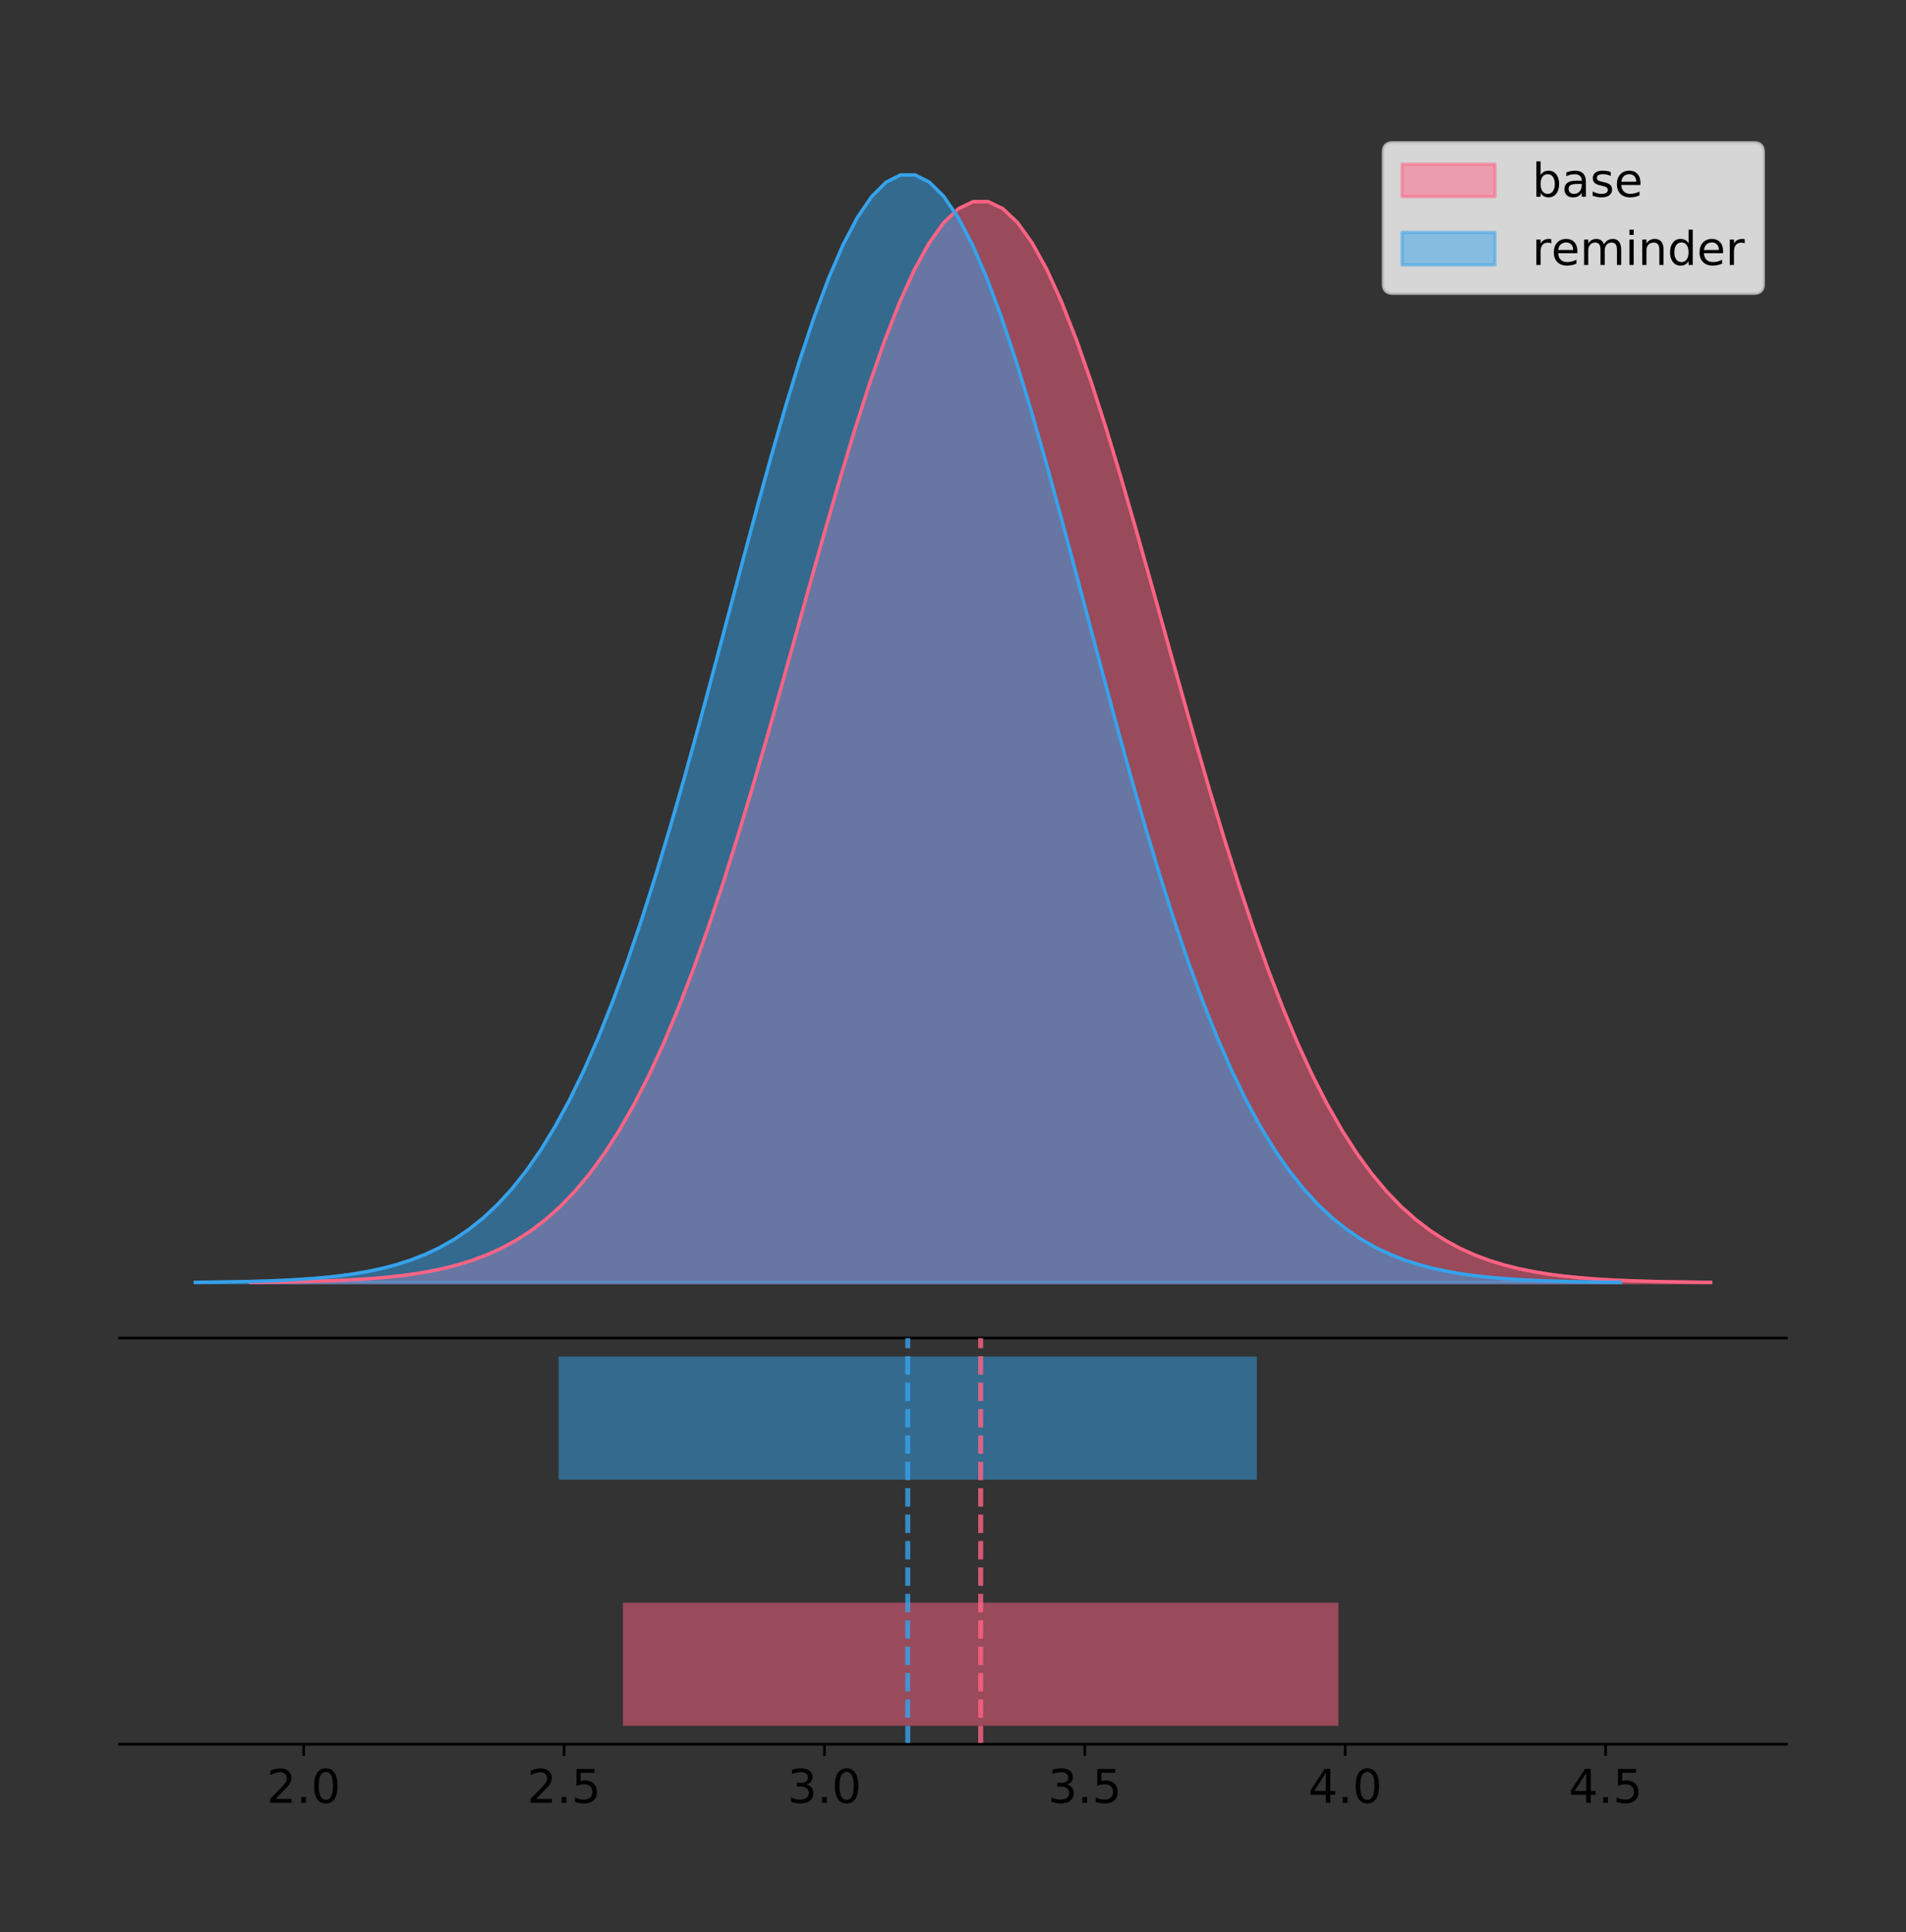 <?xml version="1.0" encoding="utf-8" standalone="no"?>
<!DOCTYPE svg PUBLIC "-//W3C//DTD SVG 1.1//EN"
  "http://www.w3.org/Graphics/SVG/1.1/DTD/svg11.dtd">
<!-- Created with matplotlib (https://matplotlib.org/) -->
<svg height="581.789pt" version="1.1" viewBox="0 0 574.2 581.789" width="574.2pt" xmlns="http://www.w3.org/2000/svg" xmlns:xlink="http://www.w3.org/1999/xlink">
 <rect x="0" y="0" width="574.2" height="581.789" fill="#333333" stroke="none"/>
 <defs>
  <style type="text/css">
*{stroke-linecap:butt;stroke-linejoin:round;}
  </style>
 </defs>
 <g id="figure_1">
  <g id="patch_1">
   <path d="M 0 581.789 
L 574.2 581.789 
L 574.2 0 
L 0 0 
z
" style="fill:none;"/>
  </g>
  <g id="axes_1">
   <g id="patch_2">
    <path d="M 36 402.93 
L 538.2 402.93 
L 538.2 36 
L 36 36 
z
" style="fill:none;"/>
   </g>
   <g id="PolyCollection_1">
    <defs>
     <path d="M 75.495 -195.538 
L 75.495 -195.647 
L 79.939 -195.689 
L 84.382 -195.744 
L 88.825 -195.818 
L 93.268 -195.916 
L 97.712 -196.045 
L 102.155 -196.214 
L 106.598 -196.433 
L 111.041 -196.715 
L 115.484 -197.077 
L 119.928 -197.536 
L 124.371 -198.115 
L 128.814 -198.841 
L 133.257 -199.744 
L 137.7 -200.859 
L 142.144 -202.225 
L 146.587 -203.887 
L 151.03 -205.895 
L 155.473 -208.302 
L 159.916 -211.166 
L 164.36 -214.548 
L 168.803 -218.511 
L 173.246 -223.12 
L 177.689 -228.438 
L 182.132 -234.526 
L 186.576 -241.44 
L 191.019 -249.228 
L 195.462 -257.928 
L 199.905 -267.567 
L 204.348 -278.154 
L 208.792 -289.679 
L 213.235 -302.115 
L 217.678 -315.408 
L 222.121 -329.481 
L 226.564 -344.233 
L 231.008 -359.534 
L 235.451 -375.233 
L 239.894 -391.154 
L 244.337 -407.099 
L 248.78 -422.854 
L 253.224 -438.193 
L 257.667 -452.881 
L 262.11 -466.682 
L 266.553 -479.363 
L 270.996 -490.704 
L 275.44 -500.5 
L 279.883 -508.571 
L 284.326 -514.764 
L 288.769 -518.96 
L 293.213 -521.079 
L 297.656 -521.079 
L 302.099 -518.96 
L 306.542 -514.764 
L 310.985 -508.571 
L 315.429 -500.5 
L 319.872 -490.704 
L 324.315 -479.363 
L 328.758 -466.682 
L 333.201 -452.881 
L 337.645 -438.193 
L 342.088 -422.854 
L 346.531 -407.099 
L 350.974 -391.154 
L 355.417 -375.233 
L 359.861 -359.534 
L 364.304 -344.233 
L 368.747 -329.481 
L 373.19 -315.408 
L 377.633 -302.115 
L 382.077 -289.679 
L 386.52 -278.154 
L 390.963 -267.567 
L 395.406 -257.928 
L 399.849 -249.228 
L 404.293 -241.44 
L 408.736 -234.526 
L 413.179 -228.438 
L 417.622 -223.12 
L 422.065 -218.511 
L 426.509 -214.548 
L 430.952 -211.166 
L 435.395 -208.302 
L 439.838 -205.895 
L 444.281 -203.887 
L 448.725 -202.225 
L 453.168 -200.859 
L 457.611 -199.744 
L 462.054 -198.841 
L 466.497 -198.115 
L 470.941 -197.536 
L 475.384 -197.077 
L 479.827 -196.715 
L 484.27 -196.433 
L 488.714 -196.214 
L 493.157 -196.045 
L 497.6 -195.916 
L 502.043 -195.818 
L 506.486 -195.744 
L 510.93 -195.689 
L 515.373 -195.647 
L 515.373 -195.538 
L 515.373 -195.538 
L 510.93 -195.538 
L 506.486 -195.538 
L 502.043 -195.538 
L 497.6 -195.538 
L 493.157 -195.538 
L 488.714 -195.538 
L 484.27 -195.538 
L 479.827 -195.538 
L 475.384 -195.538 
L 470.941 -195.538 
L 466.497 -195.538 
L 462.054 -195.538 
L 457.611 -195.538 
L 453.168 -195.538 
L 448.725 -195.538 
L 444.281 -195.538 
L 439.838 -195.538 
L 435.395 -195.538 
L 430.952 -195.538 
L 426.509 -195.538 
L 422.065 -195.538 
L 417.622 -195.538 
L 413.179 -195.538 
L 408.736 -195.538 
L 404.293 -195.538 
L 399.849 -195.538 
L 395.406 -195.538 
L 390.963 -195.538 
L 386.52 -195.538 
L 382.077 -195.538 
L 377.633 -195.538 
L 373.19 -195.538 
L 368.747 -195.538 
L 364.304 -195.538 
L 359.861 -195.538 
L 355.417 -195.538 
L 350.974 -195.538 
L 346.531 -195.538 
L 342.088 -195.538 
L 337.645 -195.538 
L 333.201 -195.538 
L 328.758 -195.538 
L 324.315 -195.538 
L 319.872 -195.538 
L 315.429 -195.538 
L 310.985 -195.538 
L 306.542 -195.538 
L 302.099 -195.538 
L 297.656 -195.538 
L 293.213 -195.538 
L 288.769 -195.538 
L 284.326 -195.538 
L 279.883 -195.538 
L 275.44 -195.538 
L 270.996 -195.538 
L 266.553 -195.538 
L 262.11 -195.538 
L 257.667 -195.538 
L 253.224 -195.538 
L 248.78 -195.538 
L 244.337 -195.538 
L 239.894 -195.538 
L 235.451 -195.538 
L 231.008 -195.538 
L 226.564 -195.538 
L 222.121 -195.538 
L 217.678 -195.538 
L 213.235 -195.538 
L 208.792 -195.538 
L 204.348 -195.538 
L 199.905 -195.538 
L 195.462 -195.538 
L 191.019 -195.538 
L 186.576 -195.538 
L 182.132 -195.538 
L 177.689 -195.538 
L 173.246 -195.538 
L 168.803 -195.538 
L 164.36 -195.538 
L 159.916 -195.538 
L 155.473 -195.538 
L 151.03 -195.538 
L 146.587 -195.538 
L 142.144 -195.538 
L 137.7 -195.538 
L 133.257 -195.538 
L 128.814 -195.538 
L 124.371 -195.538 
L 119.928 -195.538 
L 115.484 -195.538 
L 111.041 -195.538 
L 106.598 -195.538 
L 102.155 -195.538 
L 97.712 -195.538 
L 93.268 -195.538 
L 88.825 -195.538 
L 84.382 -195.538 
L 79.939 -195.538 
L 75.495 -195.538 
z
" id="m7dd49c308a" style="stroke:#ff6384;stroke-opacity:0.5;"/>
    </defs>
    <g clip-path="url(#p38de069e16)">
     <use style="fill:#ff6384;fill-opacity:0.5;stroke:#ff6384;stroke-opacity:0.5;" x="0" xlink:href="#m7dd49c308a" y="581.789"/>
    </g>
   </g>
   <g id="PolyCollection_2">
    <defs>
     <path d="M 58.827 -195.538 
L 58.827 -195.65 
L 63.163 -195.692 
L 67.5 -195.749 
L 71.836 -195.825 
L 76.172 -195.925 
L 80.508 -196.058 
L 84.845 -196.23 
L 89.181 -196.455 
L 93.517 -196.744 
L 97.853 -197.115 
L 102.189 -197.585 
L 106.526 -198.179 
L 110.862 -198.923 
L 115.198 -199.848 
L 119.534 -200.99 
L 123.871 -202.39 
L 128.207 -204.093 
L 132.543 -206.151 
L 136.879 -208.617 
L 141.215 -211.552 
L 145.552 -215.017 
L 149.888 -219.078 
L 154.224 -223.801 
L 158.56 -229.25 
L 162.897 -235.488 
L 167.233 -242.572 
L 171.569 -250.552 
L 175.905 -259.468 
L 180.241 -269.344 
L 184.578 -280.192 
L 188.914 -292.002 
L 193.25 -304.744 
L 197.586 -318.365 
L 201.922 -332.786 
L 206.259 -347.901 
L 210.595 -363.58 
L 214.931 -379.667 
L 219.267 -395.98 
L 223.604 -412.318 
L 227.94 -428.462 
L 232.276 -444.18 
L 236.612 -459.23 
L 240.948 -473.372 
L 245.285 -486.366 
L 249.621 -497.987 
L 253.957 -508.025 
L 258.293 -516.294 
L 262.63 -522.64 
L 266.966 -526.94 
L 271.302 -529.111 
L 275.638 -529.111 
L 279.974 -526.94 
L 284.311 -522.64 
L 288.647 -516.294 
L 292.983 -508.025 
L 297.319 -497.987 
L 301.656 -486.366 
L 305.992 -473.372 
L 310.328 -459.23 
L 314.664 -444.18 
L 319 -428.462 
L 323.337 -412.318 
L 327.673 -395.98 
L 332.009 -379.667 
L 336.345 -363.58 
L 340.681 -347.901 
L 345.018 -332.786 
L 349.354 -318.365 
L 353.69 -304.744 
L 358.026 -292.002 
L 362.363 -280.192 
L 366.699 -269.344 
L 371.035 -259.468 
L 375.371 -250.552 
L 379.707 -242.572 
L 384.044 -235.488 
L 388.38 -229.25 
L 392.716 -223.801 
L 397.052 -219.078 
L 401.389 -215.017 
L 405.725 -211.552 
L 410.061 -208.617 
L 414.397 -206.151 
L 418.733 -204.093 
L 423.07 -202.39 
L 427.406 -200.99 
L 431.742 -199.848 
L 436.078 -198.923 
L 440.414 -198.179 
L 444.751 -197.585 
L 449.087 -197.115 
L 453.423 -196.744 
L 457.759 -196.455 
L 462.096 -196.23 
L 466.432 -196.058 
L 470.768 -195.925 
L 475.104 -195.825 
L 479.44 -195.749 
L 483.777 -195.692 
L 488.113 -195.65 
L 488.113 -195.538 
L 488.113 -195.538 
L 483.777 -195.538 
L 479.44 -195.538 
L 475.104 -195.538 
L 470.768 -195.538 
L 466.432 -195.538 
L 462.096 -195.538 
L 457.759 -195.538 
L 453.423 -195.538 
L 449.087 -195.538 
L 444.751 -195.538 
L 440.414 -195.538 
L 436.078 -195.538 
L 431.742 -195.538 
L 427.406 -195.538 
L 423.07 -195.538 
L 418.733 -195.538 
L 414.397 -195.538 
L 410.061 -195.538 
L 405.725 -195.538 
L 401.389 -195.538 
L 397.052 -195.538 
L 392.716 -195.538 
L 388.38 -195.538 
L 384.044 -195.538 
L 379.707 -195.538 
L 375.371 -195.538 
L 371.035 -195.538 
L 366.699 -195.538 
L 362.363 -195.538 
L 358.026 -195.538 
L 353.69 -195.538 
L 349.354 -195.538 
L 345.018 -195.538 
L 340.681 -195.538 
L 336.345 -195.538 
L 332.009 -195.538 
L 327.673 -195.538 
L 323.337 -195.538 
L 319 -195.538 
L 314.664 -195.538 
L 310.328 -195.538 
L 305.992 -195.538 
L 301.656 -195.538 
L 297.319 -195.538 
L 292.983 -195.538 
L 288.647 -195.538 
L 284.311 -195.538 
L 279.974 -195.538 
L 275.638 -195.538 
L 271.302 -195.538 
L 266.966 -195.538 
L 262.63 -195.538 
L 258.293 -195.538 
L 253.957 -195.538 
L 249.621 -195.538 
L 245.285 -195.538 
L 240.948 -195.538 
L 236.612 -195.538 
L 232.276 -195.538 
L 227.94 -195.538 
L 223.604 -195.538 
L 219.267 -195.538 
L 214.931 -195.538 
L 210.595 -195.538 
L 206.259 -195.538 
L 201.922 -195.538 
L 197.586 -195.538 
L 193.25 -195.538 
L 188.914 -195.538 
L 184.578 -195.538 
L 180.241 -195.538 
L 175.905 -195.538 
L 171.569 -195.538 
L 167.233 -195.538 
L 162.897 -195.538 
L 158.56 -195.538 
L 154.224 -195.538 
L 149.888 -195.538 
L 145.552 -195.538 
L 141.215 -195.538 
L 136.879 -195.538 
L 132.543 -195.538 
L 128.207 -195.538 
L 123.871 -195.538 
L 119.534 -195.538 
L 115.198 -195.538 
L 110.862 -195.538 
L 106.526 -195.538 
L 102.189 -195.538 
L 97.853 -195.538 
L 93.517 -195.538 
L 89.181 -195.538 
L 84.845 -195.538 
L 80.508 -195.538 
L 76.172 -195.538 
L 71.836 -195.538 
L 67.5 -195.538 
L 63.163 -195.538 
L 58.827 -195.538 
z
" id="m4ae4f03902" style="stroke:#36a2eb;stroke-opacity:0.5;"/>
    </defs>
    <g clip-path="url(#p38de069e16)">
     <use style="fill:#36a2eb;fill-opacity:0.5;stroke:#36a2eb;stroke-opacity:0.5;" x="0" xlink:href="#m4ae4f03902" y="581.789"/>
    </g>
   </g>
   <g id="line2d_1">
    <path clip-path="url(#p38de069e16)" d="M 75.495 386.142 
L 79.939 386.101 
L 84.382 386.045 
L 88.825 385.971 
L 93.268 385.873 
L 97.712 385.744 
L 102.155 385.576 
L 106.598 385.356 
L 111.041 385.074 
L 115.484 384.713 
L 119.928 384.253 
L 124.371 383.674 
L 128.814 382.948 
L 133.257 382.045 
L 137.7 380.931 
L 142.144 379.564 
L 146.587 377.902 
L 151.03 375.894 
L 155.473 373.487 
L 159.916 370.623 
L 164.36 367.241 
L 168.803 363.278 
L 173.246 358.669 
L 177.689 353.351 
L 182.132 347.263 
L 186.576 340.35 
L 191.019 332.562 
L 195.462 323.861 
L 199.905 314.222 
L 204.348 303.636 
L 208.792 292.11 
L 213.235 279.674 
L 217.678 266.382 
L 222.121 252.308 
L 226.564 237.557 
L 231.008 222.255 
L 235.451 206.556 
L 239.894 190.636 
L 244.337 174.691 
L 248.78 158.935 
L 253.224 143.596 
L 257.667 128.908 
L 262.11 115.108 
L 266.553 102.426 
L 270.996 91.085 
L 275.44 81.289 
L 279.883 73.219 
L 284.326 67.026 
L 288.769 62.829 
L 293.213 60.711 
L 297.656 60.711 
L 302.099 62.829 
L 306.542 67.026 
L 310.985 73.219 
L 315.429 81.289 
L 319.872 91.085 
L 324.315 102.426 
L 328.758 115.108 
L 333.201 128.908 
L 337.645 143.596 
L 342.088 158.935 
L 346.531 174.691 
L 350.974 190.636 
L 355.417 206.556 
L 359.861 222.255 
L 364.304 237.557 
L 368.747 252.308 
L 373.19 266.382 
L 377.633 279.674 
L 382.077 292.11 
L 386.52 303.636 
L 390.963 314.222 
L 395.406 323.861 
L 399.849 332.562 
L 404.293 340.35 
L 408.736 347.263 
L 413.179 353.351 
L 417.622 358.669 
L 422.065 363.278 
L 426.509 367.241 
L 430.952 370.623 
L 435.395 373.487 
L 439.838 375.894 
L 444.281 377.902 
L 448.725 379.564 
L 453.168 380.931 
L 457.611 382.045 
L 462.054 382.948 
L 466.497 383.674 
L 470.941 384.253 
L 475.384 384.713 
L 479.827 385.074 
L 484.27 385.356 
L 488.714 385.576 
L 493.157 385.744 
L 497.6 385.873 
L 502.043 385.971 
L 506.486 386.045 
L 510.93 386.101 
L 515.373 386.142 
" style="fill:none;stroke:#ff6384;stroke-linecap:square;"/>
   </g>
   <g id="line2d_2">
    <path clip-path="url(#p38de069e16)" d="M 58.827 386.139 
L 63.163 386.097 
L 67.5 386.04 
L 71.836 385.965 
L 76.172 385.864 
L 80.508 385.732 
L 84.845 385.559 
L 89.181 385.334 
L 93.517 385.045 
L 97.853 384.675 
L 102.189 384.204 
L 106.526 383.61 
L 110.862 382.867 
L 115.198 381.941 
L 119.534 380.799 
L 123.871 379.399 
L 128.207 377.696 
L 132.543 375.639 
L 136.879 373.172 
L 141.215 370.238 
L 145.552 366.772 
L 149.888 362.711 
L 154.224 357.989 
L 158.56 352.539 
L 162.897 346.301 
L 167.233 339.217 
L 171.569 331.237 
L 175.905 322.322 
L 180.241 312.445 
L 184.578 301.597 
L 188.914 289.787 
L 193.25 277.045 
L 197.586 263.424 
L 201.922 249.004 
L 206.259 233.888 
L 210.595 218.209 
L 214.931 202.123 
L 219.267 185.809 
L 223.604 169.471 
L 227.94 153.327 
L 232.276 137.61 
L 236.612 122.559 
L 240.948 108.418 
L 245.285 95.423 
L 249.621 83.803 
L 253.957 73.765 
L 258.293 65.495 
L 262.63 59.15 
L 266.966 54.85 
L 271.302 52.679 
L 275.638 52.679 
L 279.974 54.85 
L 284.311 59.15 
L 288.647 65.495 
L 292.983 73.765 
L 297.319 83.803 
L 301.656 95.423 
L 305.992 108.418 
L 310.328 122.559 
L 314.664 137.61 
L 319 153.327 
L 323.337 169.471 
L 327.673 185.809 
L 332.009 202.123 
L 336.345 218.209 
L 340.681 233.888 
L 345.018 249.004 
L 349.354 263.424 
L 353.69 277.045 
L 358.026 289.787 
L 362.363 301.597 
L 366.699 312.445 
L 371.035 322.322 
L 375.371 331.237 
L 379.707 339.217 
L 384.044 346.301 
L 388.38 352.539 
L 392.716 357.989 
L 397.052 362.711 
L 401.389 366.772 
L 405.725 370.238 
L 410.061 373.172 
L 414.397 375.639 
L 418.733 377.696 
L 423.07 379.399 
L 427.406 380.799 
L 431.742 381.941 
L 436.078 382.867 
L 440.414 383.61 
L 444.751 384.204 
L 449.087 384.675 
L 453.423 385.045 
L 457.759 385.334 
L 462.096 385.559 
L 466.432 385.732 
L 470.768 385.864 
L 475.104 385.965 
L 479.44 386.04 
L 483.777 386.097 
L 488.113 386.139 
" style="fill:none;stroke:#36a2eb;stroke-linecap:square;"/>
   </g>
   <g id="patch_3">
    <path d="M 36 402.93 
L 538.2 402.93 
" style="fill:none;stroke:#000000;stroke-linecap:square;stroke-linejoin:miter;stroke-width:0.8;"/>
   </g>
   <g id="legend_1">
    <g id="patch_4">
     <path d="M 419.578 88.299 
L 528.4 88.299 
Q 531.2 88.299 531.2 85.499 
L 531.2 45.8 
Q 531.2 43 528.4 43 
L 419.578 43 
Q 416.778 43 416.778 45.8 
L 416.778 85.499 
Q 416.778 88.299 419.578 88.299 
z
" style="fill:#ffffff;opacity:0.8;stroke:#cccccc;stroke-linejoin:miter;"/>
    </g>
    <g id="patch_5">
     <path d="M 422.378 59.238 
L 450.378 59.238 
L 450.378 49.438 
L 422.378 49.438 
z
" style="fill:#ff6384;opacity:0.5;stroke:#ff6384;stroke-linejoin:miter;"/>
    </g>
    <g id="text_1">
     <!-- base -->
     <defs>
      <path d="M 48.688 27.297 
Q 48.688 37.203 44.609 42.844 
Q 40.531 48.484 33.406 48.484 
Q 26.266 48.484 22.188 42.844 
Q 18.109 37.203 18.109 27.297 
Q 18.109 17.391 22.188 11.75 
Q 26.266 6.109 33.406 6.109 
Q 40.531 6.109 44.609 11.75 
Q 48.688 17.391 48.688 27.297 
z
M 18.109 46.391 
Q 20.953 51.266 25.266 53.625 
Q 29.594 56 35.594 56 
Q 45.562 56 51.781 48.094 
Q 58.016 40.188 58.016 27.297 
Q 58.016 14.406 51.781 6.484 
Q 45.562 -1.422 35.594 -1.422 
Q 29.594 -1.422 25.266 0.953 
Q 20.953 3.328 18.109 8.203 
L 18.109 0 
L 9.078 0 
L 9.078 75.984 
L 18.109 75.984 
z
" id="DejaVuSans-98"/>
      <path d="M 34.281 27.484 
Q 23.391 27.484 19.188 25 
Q 14.984 22.516 14.984 16.5 
Q 14.984 11.719 18.141 8.906 
Q 21.297 6.109 26.703 6.109 
Q 34.188 6.109 38.703 11.406 
Q 43.219 16.703 43.219 25.484 
L 43.219 27.484 
z
M 52.203 31.203 
L 52.203 0 
L 43.219 0 
L 43.219 8.297 
Q 40.141 3.328 35.547 0.953 
Q 30.953 -1.422 24.312 -1.422 
Q 15.922 -1.422 10.953 3.297 
Q 6 8.016 6 15.922 
Q 6 25.141 12.172 29.828 
Q 18.359 34.516 30.609 34.516 
L 43.219 34.516 
L 43.219 35.406 
Q 43.219 41.609 39.141 45 
Q 35.062 48.391 27.688 48.391 
Q 23 48.391 18.547 47.266 
Q 14.109 46.141 10.016 43.891 
L 10.016 52.203 
Q 14.938 54.109 19.578 55.047 
Q 24.219 56 28.609 56 
Q 40.484 56 46.344 49.844 
Q 52.203 43.703 52.203 31.203 
z
" id="DejaVuSans-97"/>
      <path d="M 44.281 53.078 
L 44.281 44.578 
Q 40.484 46.531 36.375 47.5 
Q 32.281 48.484 27.875 48.484 
Q 21.188 48.484 17.844 46.438 
Q 14.5 44.391 14.5 40.281 
Q 14.5 37.156 16.891 35.375 
Q 19.281 33.594 26.516 31.984 
L 29.594 31.297 
Q 39.156 29.25 43.188 25.516 
Q 47.219 21.781 47.219 15.094 
Q 47.219 7.469 41.188 3.016 
Q 35.156 -1.422 24.609 -1.422 
Q 20.219 -1.422 15.453 -0.562 
Q 10.688 0.297 5.422 2 
L 5.422 11.281 
Q 10.406 8.688 15.234 7.391 
Q 20.062 6.109 24.812 6.109 
Q 31.156 6.109 34.562 8.281 
Q 37.984 10.453 37.984 14.406 
Q 37.984 18.062 35.516 20.016 
Q 33.062 21.969 24.703 23.781 
L 21.578 24.516 
Q 13.234 26.266 9.516 29.906 
Q 5.812 33.547 5.812 39.891 
Q 5.812 47.609 11.281 51.797 
Q 16.75 56 26.812 56 
Q 31.781 56 36.172 55.266 
Q 40.578 54.547 44.281 53.078 
z
" id="DejaVuSans-115"/>
      <path d="M 56.203 29.594 
L 56.203 25.203 
L 14.891 25.203 
Q 15.484 15.922 20.484 11.062 
Q 25.484 6.203 34.422 6.203 
Q 39.594 6.203 44.453 7.469 
Q 49.312 8.734 54.109 11.281 
L 54.109 2.781 
Q 49.266 0.734 44.188 -0.344 
Q 39.109 -1.422 33.891 -1.422 
Q 20.797 -1.422 13.156 6.188 
Q 5.516 13.812 5.516 26.812 
Q 5.516 40.234 12.766 48.109 
Q 20.016 56 32.328 56 
Q 43.359 56 49.781 48.891 
Q 56.203 41.797 56.203 29.594 
z
M 47.219 32.234 
Q 47.125 39.594 43.094 43.984 
Q 39.062 48.391 32.422 48.391 
Q 24.906 48.391 20.391 44.141 
Q 15.875 39.891 15.188 32.172 
z
" id="DejaVuSans-101"/>
     </defs>
     <g transform="translate(461.578 59.238)scale(0.14 -0.14)">
      <use xlink:href="#DejaVuSans-98"/>
      <use x="63.477" xlink:href="#DejaVuSans-97"/>
      <use x="124.756" xlink:href="#DejaVuSans-115"/>
      <use x="176.855" xlink:href="#DejaVuSans-101"/>
     </g>
    </g>
    <g id="patch_6">
     <path d="M 422.378 79.787 
L 450.378 79.787 
L 450.378 69.987 
L 422.378 69.987 
z
" style="fill:#36a2eb;opacity:0.5;stroke:#36a2eb;stroke-linejoin:miter;"/>
    </g>
    <g id="text_2">
     <!-- reminder -->
     <defs>
      <path d="M 41.109 46.297 
Q 39.594 47.172 37.812 47.578 
Q 36.031 48 33.891 48 
Q 26.266 48 22.188 43.047 
Q 18.109 38.094 18.109 28.812 
L 18.109 0 
L 9.078 0 
L 9.078 54.688 
L 18.109 54.688 
L 18.109 46.188 
Q 20.953 51.172 25.484 53.578 
Q 30.031 56 36.531 56 
Q 37.453 56 38.578 55.875 
Q 39.703 55.766 41.062 55.516 
z
" id="DejaVuSans-114"/>
      <path d="M 52 44.188 
Q 55.375 50.25 60.062 53.125 
Q 64.75 56 71.094 56 
Q 79.641 56 84.281 50.016 
Q 88.922 44.047 88.922 33.016 
L 88.922 0 
L 79.891 0 
L 79.891 32.719 
Q 79.891 40.578 77.094 44.375 
Q 74.312 48.188 68.609 48.188 
Q 61.625 48.188 57.562 43.547 
Q 53.516 38.922 53.516 30.906 
L 53.516 0 
L 44.484 0 
L 44.484 32.719 
Q 44.484 40.625 41.703 44.406 
Q 38.922 48.188 33.109 48.188 
Q 26.219 48.188 22.156 43.531 
Q 18.109 38.875 18.109 30.906 
L 18.109 0 
L 9.078 0 
L 9.078 54.688 
L 18.109 54.688 
L 18.109 46.188 
Q 21.188 51.219 25.484 53.609 
Q 29.781 56 35.688 56 
Q 41.656 56 45.828 52.969 
Q 50 49.953 52 44.188 
z
" id="DejaVuSans-109"/>
      <path d="M 9.422 54.688 
L 18.406 54.688 
L 18.406 0 
L 9.422 0 
z
M 9.422 75.984 
L 18.406 75.984 
L 18.406 64.594 
L 9.422 64.594 
z
" id="DejaVuSans-105"/>
      <path d="M 54.891 33.016 
L 54.891 0 
L 45.906 0 
L 45.906 32.719 
Q 45.906 40.484 42.875 44.328 
Q 39.844 48.188 33.797 48.188 
Q 26.516 48.188 22.312 43.547 
Q 18.109 38.922 18.109 30.906 
L 18.109 0 
L 9.078 0 
L 9.078 54.688 
L 18.109 54.688 
L 18.109 46.188 
Q 21.344 51.125 25.703 53.562 
Q 30.078 56 35.797 56 
Q 45.219 56 50.047 50.172 
Q 54.891 44.344 54.891 33.016 
z
" id="DejaVuSans-110"/>
      <path d="M 45.406 46.391 
L 45.406 75.984 
L 54.391 75.984 
L 54.391 0 
L 45.406 0 
L 45.406 8.203 
Q 42.578 3.328 38.25 0.953 
Q 33.938 -1.422 27.875 -1.422 
Q 17.969 -1.422 11.734 6.484 
Q 5.516 14.406 5.516 27.297 
Q 5.516 40.188 11.734 48.094 
Q 17.969 56 27.875 56 
Q 33.938 56 38.25 53.625 
Q 42.578 51.266 45.406 46.391 
z
M 14.797 27.297 
Q 14.797 17.391 18.875 11.75 
Q 22.953 6.109 30.078 6.109 
Q 37.203 6.109 41.297 11.75 
Q 45.406 17.391 45.406 27.297 
Q 45.406 37.203 41.297 42.844 
Q 37.203 48.484 30.078 48.484 
Q 22.953 48.484 18.875 42.844 
Q 14.797 37.203 14.797 27.297 
z
" id="DejaVuSans-100"/>
     </defs>
     <g transform="translate(461.578 79.787)scale(0.14 -0.14)">
      <use xlink:href="#DejaVuSans-114"/>
      <use x="41.082" xlink:href="#DejaVuSans-101"/>
      <use x="102.605" xlink:href="#DejaVuSans-109"/>
      <use x="200.018" xlink:href="#DejaVuSans-105"/>
      <use x="227.801" xlink:href="#DejaVuSans-110"/>
      <use x="291.18" xlink:href="#DejaVuSans-100"/>
      <use x="354.656" xlink:href="#DejaVuSans-101"/>
      <use x="416.18" xlink:href="#DejaVuSans-114"/>
     </g>
    </g>
   </g>
  </g>
  <g id="axes_2">
   <g id="patch_7">
    <path d="M 36 525.24 
L 538.2 525.24 
L 538.2 402.93 
L 36 402.93 
z
" style="fill:none;"/>
   </g>
   <g id="patch_8">
    <path clip-path="url(#pb57ff3ab1a)" d="M 187.664 519.68 
L 403.204 519.68 
L 403.204 482.617 
L 187.664 482.617 
z
" style="fill:#ff6384;opacity:0.5;"/>
   </g>
   <g id="patch_9">
    <path clip-path="url(#pb57ff3ab1a)" d="M 168.295 445.553 
L 378.645 445.553 
L 378.645 408.49 
L 168.295 408.49 
z
" style="fill:#36a2eb;opacity:0.5;"/>
   </g>
   <g id="matplotlib.axis_1">
    <g id="xtick_1">
     <g id="line2d_3">
      <defs>
       <path d="M 0 0 
L 0 3.5 
" id="m35812e9f66" style="stroke:#000000;stroke-width:0.8;"/>
      </defs>
      <g>
       <use style="stroke:#000000;stroke-width:0.8;" x="91.482" xlink:href="#m35812e9f66" y="525.24"/>
      </g>
     </g>
     <g id="text_3">
      <!-- 2.0 -->
      <defs>
       <path d="M 19.188 8.297 
L 53.609 8.297 
L 53.609 0 
L 7.328 0 
L 7.328 8.297 
Q 12.938 14.109 22.625 23.891 
Q 32.328 33.688 34.812 36.531 
Q 39.547 41.844 41.422 45.531 
Q 43.312 49.219 43.312 52.781 
Q 43.312 58.594 39.234 62.25 
Q 35.156 65.922 28.609 65.922 
Q 23.969 65.922 18.812 64.312 
Q 13.672 62.703 7.812 59.422 
L 7.812 69.391 
Q 13.766 71.781 18.938 73 
Q 24.125 74.219 28.422 74.219 
Q 39.75 74.219 46.484 68.547 
Q 53.219 62.891 53.219 53.422 
Q 53.219 48.922 51.531 44.891 
Q 49.859 40.875 45.406 35.406 
Q 44.188 33.984 37.641 27.219 
Q 31.109 20.453 19.188 8.297 
z
" id="DejaVuSans-50"/>
       <path d="M 10.688 12.406 
L 21 12.406 
L 21 0 
L 10.688 0 
z
" id="DejaVuSans-46"/>
       <path d="M 31.781 66.406 
Q 24.172 66.406 20.328 58.906 
Q 16.5 51.422 16.5 36.375 
Q 16.5 21.391 20.328 13.891 
Q 24.172 6.391 31.781 6.391 
Q 39.453 6.391 43.281 13.891 
Q 47.125 21.391 47.125 36.375 
Q 47.125 51.422 43.281 58.906 
Q 39.453 66.406 31.781 66.406 
z
M 31.781 74.219 
Q 44.047 74.219 50.516 64.516 
Q 56.984 54.828 56.984 36.375 
Q 56.984 17.969 50.516 8.266 
Q 44.047 -1.422 31.781 -1.422 
Q 19.531 -1.422 13.062 8.266 
Q 6.594 17.969 6.594 36.375 
Q 6.594 54.828 13.062 64.516 
Q 19.531 74.219 31.781 74.219 
z
" id="DejaVuSans-48"/>
      </defs>
      <g transform="translate(80.35 542.878)scale(0.14 -0.14)">
       <use xlink:href="#DejaVuSans-50"/>
       <use x="63.623" xlink:href="#DejaVuSans-46"/>
       <use x="95.41" xlink:href="#DejaVuSans-48"/>
      </g>
     </g>
    </g>
    <g id="xtick_2">
     <g id="line2d_4">
      <g>
       <use style="stroke:#000000;stroke-width:0.8;" x="169.925" xlink:href="#m35812e9f66" y="525.24"/>
      </g>
     </g>
     <g id="text_4">
      <!-- 2.5 -->
      <defs>
       <path d="M 10.797 72.906 
L 49.516 72.906 
L 49.516 64.594 
L 19.828 64.594 
L 19.828 46.734 
Q 21.969 47.469 24.109 47.828 
Q 26.266 48.188 28.422 48.188 
Q 40.625 48.188 47.75 41.5 
Q 54.891 34.812 54.891 23.391 
Q 54.891 11.625 47.562 5.094 
Q 40.234 -1.422 26.906 -1.422 
Q 22.312 -1.422 17.547 -0.641 
Q 12.797 0.141 7.719 1.703 
L 7.719 11.625 
Q 12.109 9.234 16.797 8.062 
Q 21.484 6.891 26.703 6.891 
Q 35.156 6.891 40.078 11.328 
Q 45.016 15.766 45.016 23.391 
Q 45.016 31 40.078 35.438 
Q 35.156 39.891 26.703 39.891 
Q 22.75 39.891 18.812 39.016 
Q 14.891 38.141 10.797 36.281 
z
" id="DejaVuSans-53"/>
      </defs>
      <g transform="translate(158.793 542.878)scale(0.14 -0.14)">
       <use xlink:href="#DejaVuSans-50"/>
       <use x="63.623" xlink:href="#DejaVuSans-46"/>
       <use x="95.41" xlink:href="#DejaVuSans-53"/>
      </g>
     </g>
    </g>
    <g id="xtick_3">
     <g id="line2d_5">
      <g>
       <use style="stroke:#000000;stroke-width:0.8;" x="248.368" xlink:href="#m35812e9f66" y="525.24"/>
      </g>
     </g>
     <g id="text_5">
      <!-- 3.0 -->
      <defs>
       <path d="M 40.578 39.312 
Q 47.656 37.797 51.625 33 
Q 55.609 28.219 55.609 21.188 
Q 55.609 10.406 48.188 4.484 
Q 40.766 -1.422 27.094 -1.422 
Q 22.516 -1.422 17.656 -0.516 
Q 12.797 0.391 7.625 2.203 
L 7.625 11.719 
Q 11.719 9.328 16.594 8.109 
Q 21.484 6.891 26.812 6.891 
Q 36.078 6.891 40.938 10.547 
Q 45.797 14.203 45.797 21.188 
Q 45.797 27.641 41.281 31.266 
Q 36.766 34.906 28.719 34.906 
L 20.219 34.906 
L 20.219 43.016 
L 29.109 43.016 
Q 36.375 43.016 40.234 45.922 
Q 44.094 48.828 44.094 54.297 
Q 44.094 59.906 40.109 62.906 
Q 36.141 65.922 28.719 65.922 
Q 24.656 65.922 20.016 65.031 
Q 15.375 64.156 9.812 62.312 
L 9.812 71.094 
Q 15.438 72.656 20.344 73.438 
Q 25.25 74.219 29.594 74.219 
Q 40.828 74.219 47.359 69.109 
Q 53.906 64.016 53.906 55.328 
Q 53.906 49.266 50.438 45.094 
Q 46.969 40.922 40.578 39.312 
z
" id="DejaVuSans-51"/>
      </defs>
      <g transform="translate(237.236 542.878)scale(0.14 -0.14)">
       <use xlink:href="#DejaVuSans-51"/>
       <use x="63.623" xlink:href="#DejaVuSans-46"/>
       <use x="95.41" xlink:href="#DejaVuSans-48"/>
      </g>
     </g>
    </g>
    <g id="xtick_4">
     <g id="line2d_6">
      <g>
       <use style="stroke:#000000;stroke-width:0.8;" x="326.811" xlink:href="#m35812e9f66" y="525.24"/>
      </g>
     </g>
     <g id="text_6">
      <!-- 3.5 -->
      <g transform="translate(315.679 542.878)scale(0.14 -0.14)">
       <use xlink:href="#DejaVuSans-51"/>
       <use x="63.623" xlink:href="#DejaVuSans-46"/>
       <use x="95.41" xlink:href="#DejaVuSans-53"/>
      </g>
     </g>
    </g>
    <g id="xtick_5">
     <g id="line2d_7">
      <g>
       <use style="stroke:#000000;stroke-width:0.8;" x="405.254" xlink:href="#m35812e9f66" y="525.24"/>
      </g>
     </g>
     <g id="text_7">
      <!-- 4.0 -->
      <defs>
       <path d="M 37.797 64.312 
L 12.891 25.391 
L 37.797 25.391 
z
M 35.203 72.906 
L 47.609 72.906 
L 47.609 25.391 
L 58.016 25.391 
L 58.016 17.188 
L 47.609 17.188 
L 47.609 0 
L 37.797 0 
L 37.797 17.188 
L 4.891 17.188 
L 4.891 26.703 
z
" id="DejaVuSans-52"/>
      </defs>
      <g transform="translate(394.122 542.878)scale(0.14 -0.14)">
       <use xlink:href="#DejaVuSans-52"/>
       <use x="63.623" xlink:href="#DejaVuSans-46"/>
       <use x="95.41" xlink:href="#DejaVuSans-48"/>
      </g>
     </g>
    </g>
    <g id="xtick_6">
     <g id="line2d_8">
      <g>
       <use style="stroke:#000000;stroke-width:0.8;" x="483.697" xlink:href="#m35812e9f66" y="525.24"/>
      </g>
     </g>
     <g id="text_8">
      <!-- 4.5 -->
      <g transform="translate(472.565 542.878)scale(0.14 -0.14)">
       <use xlink:href="#DejaVuSans-52"/>
       <use x="63.623" xlink:href="#DejaVuSans-46"/>
       <use x="95.41" xlink:href="#DejaVuSans-53"/>
      </g>
     </g>
    </g>
   </g>
   <g id="line2d_9">
    <path clip-path="url(#pb57ff3ab1a)" d="M 295.434 525.24 
L 295.434 402.93 
" style="fill:none;stroke:#ff6384;stroke-dasharray:5.55,2.4;stroke-dashoffset:0;stroke-opacity:0.8;stroke-width:1.5;"/>
   </g>
   <g id="line2d_10">
    <path clip-path="url(#pb57ff3ab1a)" d="M 273.47 525.24 
L 273.47 402.93 
" style="fill:none;stroke:#36a2eb;stroke-dasharray:5.55,2.4;stroke-dashoffset:0;stroke-opacity:0.8;stroke-width:1.5;"/>
   </g>
   <g id="patch_10">
    <path d="M 36 525.24 
L 538.2 525.24 
" style="fill:none;stroke:#000000;stroke-linecap:square;stroke-linejoin:miter;stroke-width:0.8;"/>
   </g>
  </g>
 </g>
 <defs>
  <clipPath id="p38de069e16">
   <rect height="366.93" width="502.2" x="36" y="36"/>
  </clipPath>
  <clipPath id="pb57ff3ab1a">
   <rect height="122.31" width="502.2" x="36" y="402.93"/>
  </clipPath>
 </defs>
</svg>
